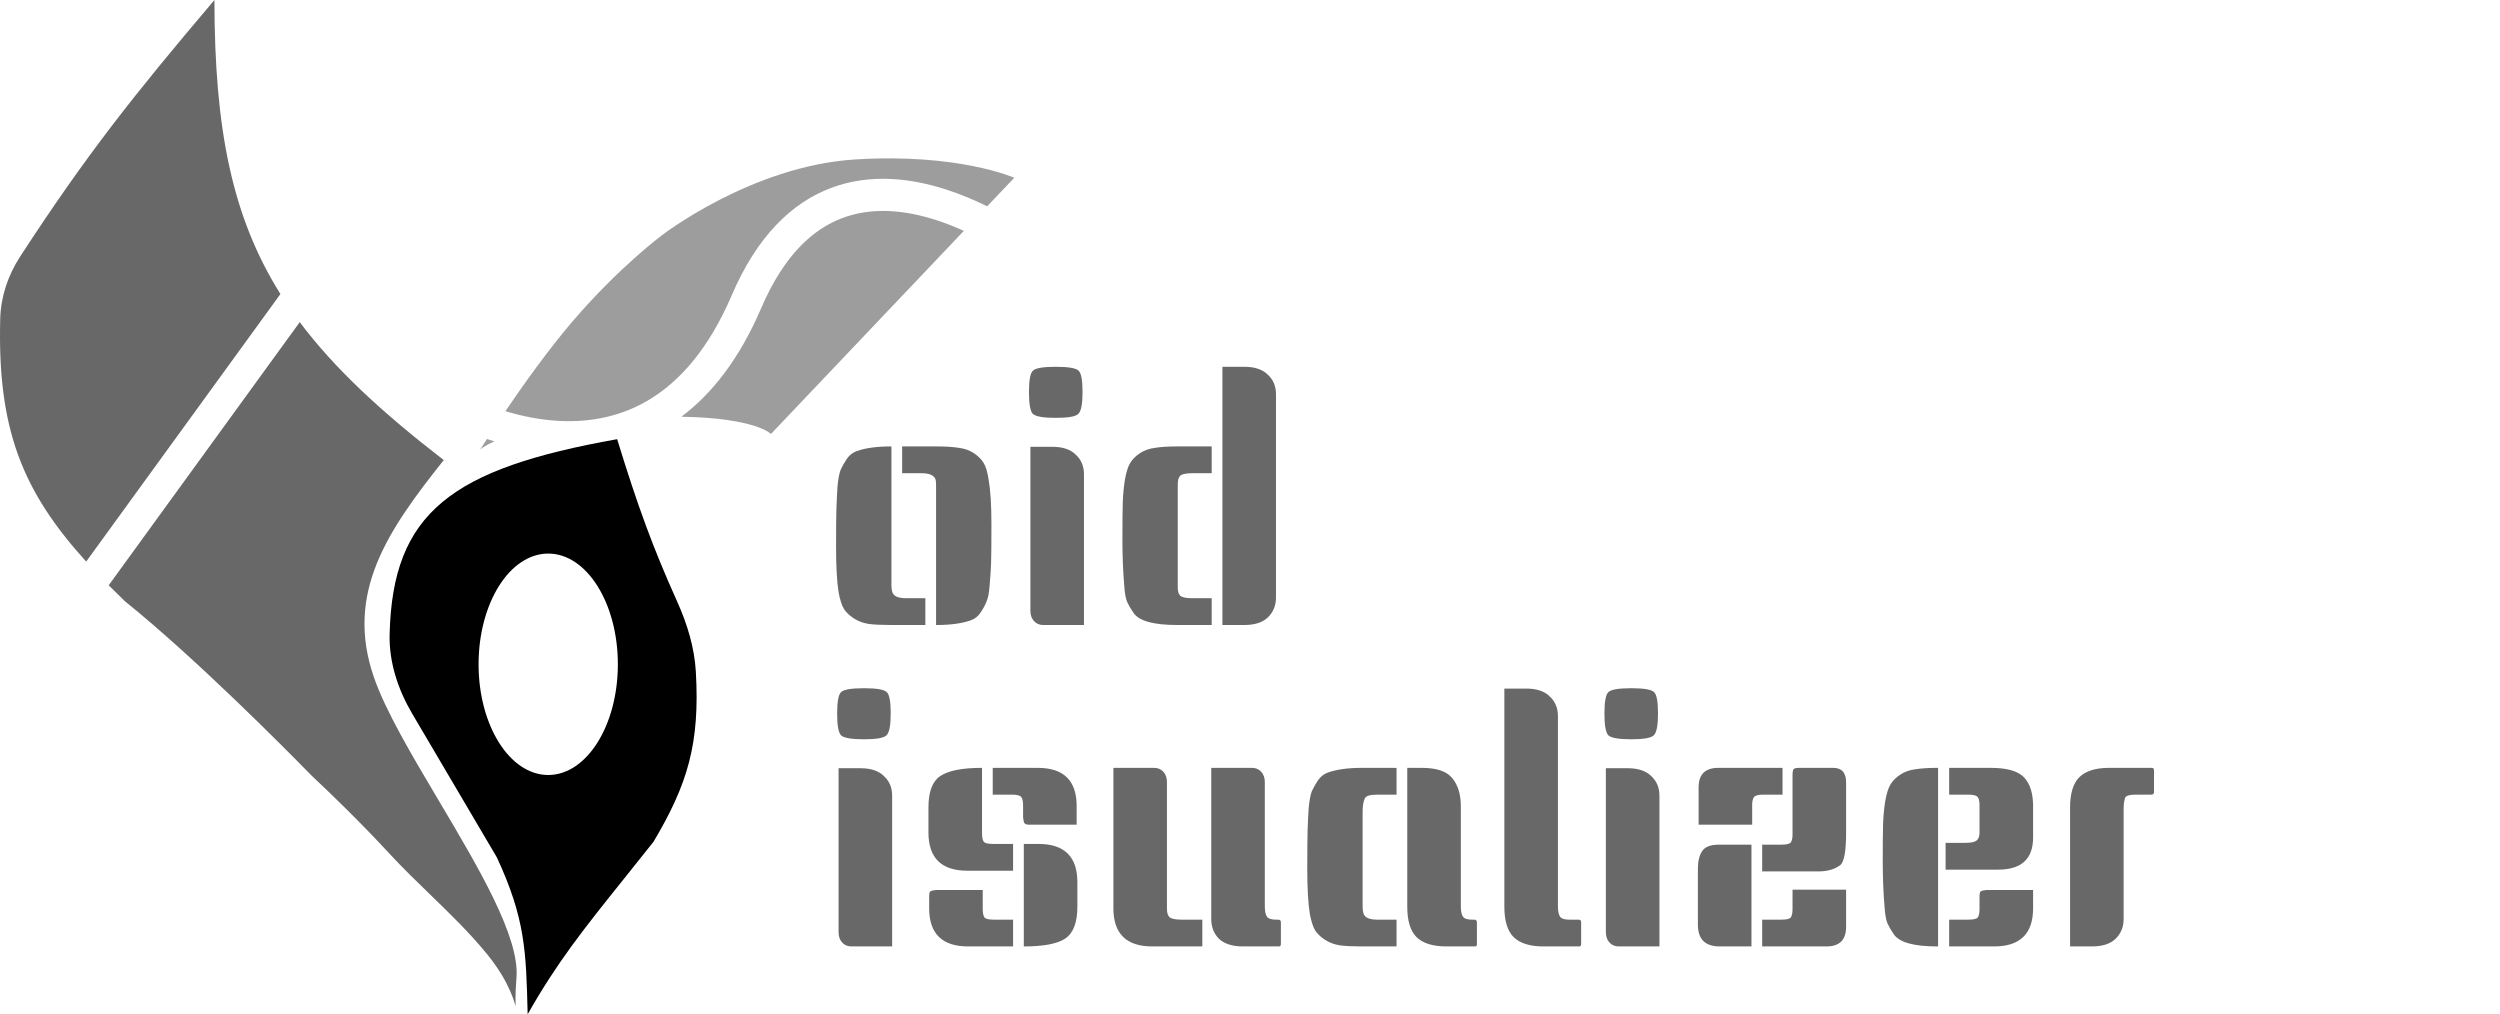 <svg width="700" height="284" viewBox="0 0 700 284" fill="none" xmlns="http://www.w3.org/2000/svg">
<path d="M252.6 125H262.3C264.833 125 266.9 125.133 268.5 125.4C270.1 125.6 271.5 126.1 272.7 126.9C273.9 127.7 274.8 128.6 275.4 129.6C276 130.533 276.467 132.067 276.8 134.2C277.333 137.2 277.6 141.4 277.6 146.8C277.6 152.2 277.567 155.867 277.5 157.8C277.433 159.667 277.3 161.667 277.1 163.8C276.967 165.933 276.667 167.5 276.2 168.5C275.8 169.5 275.233 170.533 274.5 171.6C273.833 172.6 272.933 173.3 271.8 173.7C269.333 174.567 266.167 175 262.3 175H262.1V137.3C262.1 137.167 262.1 136.767 262.1 136.1C262.1 135.433 262.067 134.867 262 134.4C261.667 133.133 260.333 132.5 258 132.5H252.6V125ZM249.6 125V162.7C249.6 162.833 249.6 163.233 249.6 163.9C249.6 164.567 249.667 165.133 249.8 165.6C250.067 166.867 251.367 167.5 253.7 167.5H259.1V175H249.4C246.867 175 244.8 174.9 243.2 174.7C241.6 174.433 240.2 173.9 239 173.1C237.8 172.3 236.9 171.433 236.3 170.5C235.7 169.5 235.2 167.933 234.8 165.8C234.333 162.8 234.1 158.6 234.1 153.2C234.1 147.8 234.133 144.167 234.2 142.3C234.267 140.367 234.367 138.333 234.5 136.2C234.7 134.067 235 132.5 235.4 131.5C235.867 130.5 236.433 129.5 237.1 128.5C237.833 127.433 238.767 126.7 239.9 126.3C242.367 125.433 245.533 125 249.4 125H249.6ZM288.511 125.1H294.611C297.544 125.1 299.744 125.833 301.211 127.3C302.744 128.7 303.511 130.533 303.511 132.8V175H292.111C291.044 175 290.178 174.633 289.511 173.9C288.844 173.167 288.511 172.2 288.511 171V125.1ZM289.211 103.8C289.944 103.067 292.078 102.7 295.611 102.7C299.144 102.7 301.278 103.067 302.011 103.8C302.744 104.467 303.111 106.467 303.111 109.8C303.111 113.133 302.711 115.167 301.911 115.9C301.178 116.633 299.078 117 295.611 117C292.144 117 290.011 116.633 289.211 115.9C288.478 115.167 288.111 113.133 288.111 109.8C288.111 106.467 288.478 104.467 289.211 103.8ZM339.276 132.5H333.876C332.142 132.5 331.009 132.733 330.476 133.2C330.009 133.667 329.776 134.433 329.776 135.5V164.6C329.776 165.6 330.009 166.333 330.476 166.8C331.009 167.267 332.142 167.5 333.876 167.5H339.276V175H329.576C322.976 175 318.909 173.867 317.376 171.6C316.642 170.533 316.042 169.5 315.576 168.5C315.176 167.5 314.909 165.933 314.776 163.8C314.442 159.933 314.276 155.633 314.276 150.9C314.276 146.167 314.309 142.767 314.376 140.7C314.442 138.567 314.642 136.433 314.976 134.3C315.376 132.1 315.876 130.533 316.476 129.6C317.076 128.6 317.976 127.7 319.176 126.9C320.376 126.1 321.776 125.6 323.376 125.4C324.976 125.133 327.042 125 329.576 125H339.276V132.5ZM342.276 102.7H348.376C351.309 102.7 353.509 103.433 354.976 104.9C356.509 106.3 357.276 108.133 357.276 110.4V167.3C357.276 169.567 356.509 171.433 354.976 172.9C353.509 174.3 351.309 175 348.376 175H342.276V102.7ZM234.8 215.1H240.9C243.833 215.1 246.033 215.833 247.5 217.3C249.033 218.7 249.8 220.533 249.8 222.8V265H238.4C237.333 265 236.467 264.633 235.8 263.9C235.133 263.167 234.8 262.2 234.8 261V215.1ZM235.5 193.8C236.233 193.067 238.367 192.7 241.9 192.7C245.433 192.7 247.567 193.067 248.3 193.8C249.033 194.467 249.4 196.467 249.4 199.8C249.4 203.133 249 205.167 248.2 205.9C247.467 206.633 245.367 207 241.9 207C238.433 207 236.3 206.633 235.5 205.9C234.767 205.167 234.4 203.133 234.4 199.8C234.4 196.467 234.767 194.467 235.5 193.8ZM274.965 215V233.3C274.965 234.433 275.132 235.233 275.465 235.7C275.798 236.1 276.665 236.3 278.065 236.3H283.665V243.8H270.865C263.598 243.8 259.965 240.233 259.965 233.1V226.1C259.965 221.7 261.065 218.767 263.265 217.3C265.532 215.767 269.432 215 274.965 215ZM275.165 249.2V254.5C275.165 255.633 275.332 256.433 275.665 256.9C275.998 257.3 276.865 257.5 278.265 257.5H283.665V265H271.065C263.798 265 260.165 261.433 260.165 254.3V251.3C260.165 250.3 260.265 249.733 260.465 249.6C260.732 249.467 260.898 249.4 260.965 249.4C261.032 249.333 261.198 249.3 261.465 249.3C261.798 249.233 261.998 249.2 262.065 249.2C266.465 249.2 270.832 249.2 275.165 249.2ZM286.665 236.3H290.765C298.032 236.3 301.665 239.867 301.665 247V253.9C301.665 258.3 300.532 261.267 298.265 262.8C296.065 264.267 292.198 265 286.665 265V236.3ZM277.965 215H290.565C297.832 215 301.465 218.567 301.465 225.7V230.9C296.998 230.9 293.598 230.9 291.265 230.9C288.932 230.9 287.732 230.9 287.665 230.9C287.598 230.833 287.465 230.8 287.265 230.8C287.132 230.733 287.032 230.667 286.965 230.6C286.898 230.533 286.832 230.467 286.765 230.4C286.698 230.267 286.665 230.133 286.665 230C286.532 229.467 286.465 229.067 286.465 228.8V225.5C286.465 224.367 286.298 223.6 285.965 223.2C285.632 222.733 284.765 222.5 283.365 222.5H277.965V215ZM311.748 215H323.148C324.215 215 325.082 215.367 325.748 216.1C326.415 216.833 326.748 217.8 326.748 219V254.5C326.748 255.567 326.982 256.333 327.448 256.8C327.982 257.267 329.115 257.5 330.848 257.5H336.648V265H322.648C315.382 265 311.748 261.433 311.748 254.3V215ZM358.648 264.3C358.648 264.767 358.482 265 358.148 265H348.048C345.115 265 342.882 264.3 341.348 262.9C339.882 261.433 339.148 259.567 339.148 257.3V215H350.548C351.615 215 352.482 215.367 353.148 216.1C353.815 216.833 354.148 217.8 354.148 219V253.7C354.148 255.767 354.582 256.933 355.448 257.2C355.915 257.4 356.548 257.5 357.348 257.5H357.848C358.382 257.5 358.648 257.733 358.648 258.2V264.3ZM391.034 222.5H385.634C383.567 222.5 382.4 222.867 382.134 223.6C381.734 224.467 381.534 225.7 381.534 227.3V252.7C381.534 252.833 381.534 253.233 381.534 253.9C381.534 254.567 381.6 255.133 381.734 255.6C382 256.867 383.3 257.5 385.634 257.5H391.034V265H381.334C378.8 265 376.734 264.9 375.134 264.7C373.534 264.433 372.134 263.9 370.934 263.1C369.734 262.3 368.834 261.433 368.234 260.5C367.634 259.5 367.134 257.933 366.734 255.8C366.267 252.8 366.034 248.6 366.034 243.2C366.034 237.8 366.067 234.167 366.134 232.3C366.2 230.367 366.3 228.333 366.434 226.2C366.634 224.067 366.934 222.5 367.334 221.5C367.8 220.5 368.367 219.5 369.034 218.5C369.767 217.433 370.7 216.7 371.834 216.3C374.3 215.433 377.467 215 381.334 215H391.034V222.5ZM413.534 264.3C413.534 264.767 413.4 265 413.134 265H404.934C401.2 265 398.434 264.133 396.634 262.4C394.9 260.667 394.034 257.833 394.034 253.9V215H398.134C402.334 215 405.2 216 406.734 218C408.267 219.933 409.034 222.5 409.034 225.7V253.7C409.034 255.767 409.467 256.933 410.334 257.2C410.8 257.4 411.434 257.5 412.234 257.5H412.734C413.267 257.5 413.534 257.733 413.534 258.2V264.3ZM442.721 264.3C442.721 264.767 442.554 265 442.221 265H432.121C428.388 265 425.621 264.133 423.821 262.4C422.088 260.667 421.221 257.833 421.221 253.9V192.8H427.321C430.254 192.8 432.454 193.533 433.921 195C435.454 196.4 436.221 198.233 436.221 200.5V253.7C436.221 255.767 436.654 256.933 437.521 257.2C437.988 257.4 438.621 257.5 439.421 257.5H441.921C442.454 257.5 442.721 257.733 442.721 258.2V264.3ZM449.644 215.1H455.744C458.677 215.1 460.877 215.833 462.344 217.3C463.877 218.7 464.644 220.533 464.644 222.8V265H453.244C452.177 265 451.31 264.633 450.644 263.9C449.977 263.167 449.644 262.2 449.644 261V215.1ZM450.344 193.8C451.077 193.067 453.21 192.7 456.744 192.7C460.277 192.7 462.41 193.067 463.144 193.8C463.877 194.467 464.244 196.467 464.244 199.8C464.244 203.133 463.844 205.167 463.044 205.9C462.31 206.633 460.21 207 456.744 207C453.277 207 451.144 206.633 450.344 205.9C449.61 205.167 449.244 203.133 449.244 199.8C449.244 196.467 449.61 194.467 450.344 193.8ZM503.609 215H513.309C515.709 215 516.909 216.367 516.909 219.1V233.2C516.909 238.267 516.375 241.267 515.309 242.2C513.775 243.4 511.675 244 509.009 244H493.409V236.5H498.809C500.209 236.5 501.075 236.3 501.409 235.9C501.742 235.433 501.909 234.667 501.909 233.6V216.9C501.909 215.9 502.075 215.333 502.409 215.2C502.742 215.067 503.142 215 503.609 215ZM490.409 265H481.509C477.442 265 475.409 262.967 475.409 258.9V243.2C475.409 241.133 475.809 239.5 476.609 238.3C477.409 237.1 478.975 236.5 481.309 236.5H490.409V265ZM516.909 249.1V259.5C516.909 263.167 515.075 265 511.409 265H493.409V257.5H498.809C500.209 257.5 501.075 257.3 501.409 256.9C501.742 256.433 501.909 255.633 501.909 254.5V249.1H516.909ZM499.109 222.5H493.709C492.309 222.5 491.442 222.733 491.109 223.2C490.775 223.6 490.609 224.367 490.609 225.5V230.9H475.609V220.5C475.609 216.833 477.442 215 481.109 215H499.109V222.5ZM542.666 265H542.466C535.866 265 531.8 263.867 530.266 261.6C529.533 260.533 528.933 259.5 528.466 258.5C528.066 257.5 527.8 255.933 527.666 253.8C527.333 249.933 527.166 245.633 527.166 240.9C527.166 236.167 527.2 232.767 527.266 230.7C527.333 228.567 527.533 226.433 527.866 224.3C528.266 222.1 528.766 220.533 529.366 219.6C529.966 218.6 530.866 217.7 532.066 216.9C533.266 216.1 534.666 215.6 536.266 215.4C537.866 215.133 539.933 215 542.466 215H542.666V265ZM569.266 249.2V254.3C569.266 261.433 565.633 265 558.366 265H545.766V257.5H551.166C552.566 257.5 553.433 257.3 553.766 256.9C554.1 256.433 554.266 255.633 554.266 254.5V251.3C554.266 250.3 554.366 249.733 554.566 249.6C554.833 249.467 555 249.4 555.066 249.4C555.133 249.333 555.3 249.3 555.566 249.3C555.9 249.233 556.133 249.2 556.266 249.2C560.6 249.2 564.933 249.2 569.266 249.2ZM545.766 215H557.366C561.966 215 565.1 215.9 566.766 217.7C568.433 219.5 569.266 222.167 569.266 225.7V234.5C569.266 240.5 566 243.5 559.466 243.5H544.766V236H550.166C551.766 236 552.833 235.8 553.366 235.4C553.966 235 554.266 234.233 554.266 233.1V225.5C554.266 224.367 554.1 223.6 553.766 223.2C553.433 222.733 552.566 222.5 551.166 222.5H545.766V215ZM590.52 215H602.52C602.92 215 603.12 215.233 603.12 215.7V221.8C603.12 222.267 602.853 222.5 602.32 222.5H597.82C596.22 222.5 595.286 222.8 595.02 223.4C594.753 224.267 594.62 225.233 594.62 226.3V257.3C594.62 259.567 593.853 261.433 592.32 262.9C590.853 264.3 588.653 265 585.72 265H579.62V226.1C579.62 222.167 580.486 219.333 582.22 217.6C584.02 215.867 586.786 215 590.52 215Z" fill="#686868"/>
<path fill-rule="evenodd" clip-rule="evenodd" d="M60.04 0C37.319 26.799 24.185 43.34 5.628 71.857C2.258 77.036 0.23 83.027 0.065 89.204C-0.764 120.192 6.293 137.554 24.128 157.246L78.519 82.33C64.965 60.722 60.07 36.15 60.04 0ZM83.93 90.197L30.436 163.877C31.893 165.345 33.408 166.834 34.981 168.351C54.869 184.375 80.055 209.834 86.1 216.009C87.002 216.931 87.921 217.827 88.862 218.71C92.123 221.774 100.556 229.829 109.171 239.149C112.764 243.035 116.584 246.736 120.406 250.438C125.946 255.804 131.489 261.173 136.344 267.115C143.151 275.444 144.225 281.637 144.353 281.617C144.43 281.605 144.157 279.29 144.612 273.753C145.547 262.389 134.006 242.951 122.835 224.136C115.298 211.442 107.93 199.032 104.675 189.577C96.557 165.99 108.506 148.598 124.252 128.825C106.766 115.332 93.62 103.125 83.93 90.197Z" fill="#686868"/>
<path fill-rule="evenodd" clip-rule="evenodd" d="M269.883 64.638L215.872 121.505C215.872 121.505 211.61 117.023 190.778 116.685C199.302 110.301 207.023 100.538 213.136 86.272C219.533 71.348 227.693 64.115 235.879 61.041C244.188 57.92 253.345 58.77 262.236 61.655C264.857 62.506 267.418 63.522 269.883 64.638ZM276.407 57.768C272.836 56.01 269.005 54.39 265.014 53.095C255.03 49.855 243.625 48.517 232.715 52.615C221.682 56.759 211.968 66.152 204.864 82.727C198.406 97.796 190.33 106.65 182.126 111.699C173.912 116.754 165.192 118.225 157.066 117.879C151.4 117.638 146.07 116.513 141.509 115.133C146.512 107.765 153.507 97.937 160.274 90.031C173.3 74.812 185.332 65.876 185.332 65.876C185.332 65.876 210.391 46.479 239.365 44.649C268.339 42.819 284 49.773 284 49.773L276.407 57.768ZM136.336 122.925C135.122 124.797 134.432 125.897 134.432 125.897C134.432 125.897 135.355 124.926 138.441 123.606C137.719 123.383 137.017 123.156 136.336 122.925Z" fill="#9D9D9D"/>
<path fill-rule="evenodd" clip-rule="evenodd" d="M172.803 122.969C178.55 141.672 182.731 153.147 189.654 168.545C192.44 174.741 194.445 181.312 194.837 188.094C196 208.215 192.532 219.628 182.983 235.691C180.022 239.433 177.303 242.826 174.774 245.982C163.483 260.068 155.984 269.425 147.745 284L147.736 283.64C147.3 266.293 147.073 257.235 139.131 240.082L115.447 199.884C111.454 193.109 108.909 185.474 109.094 177.612C109.899 143.437 126.464 131.223 172.803 122.969ZM153.5 217C164.27 217 173 203.121 173 186C173 168.879 164.27 155 153.5 155C142.73 155 134 168.879 134 186C134 203.121 142.73 217 153.5 217Z" fill="black"/>
</svg>
